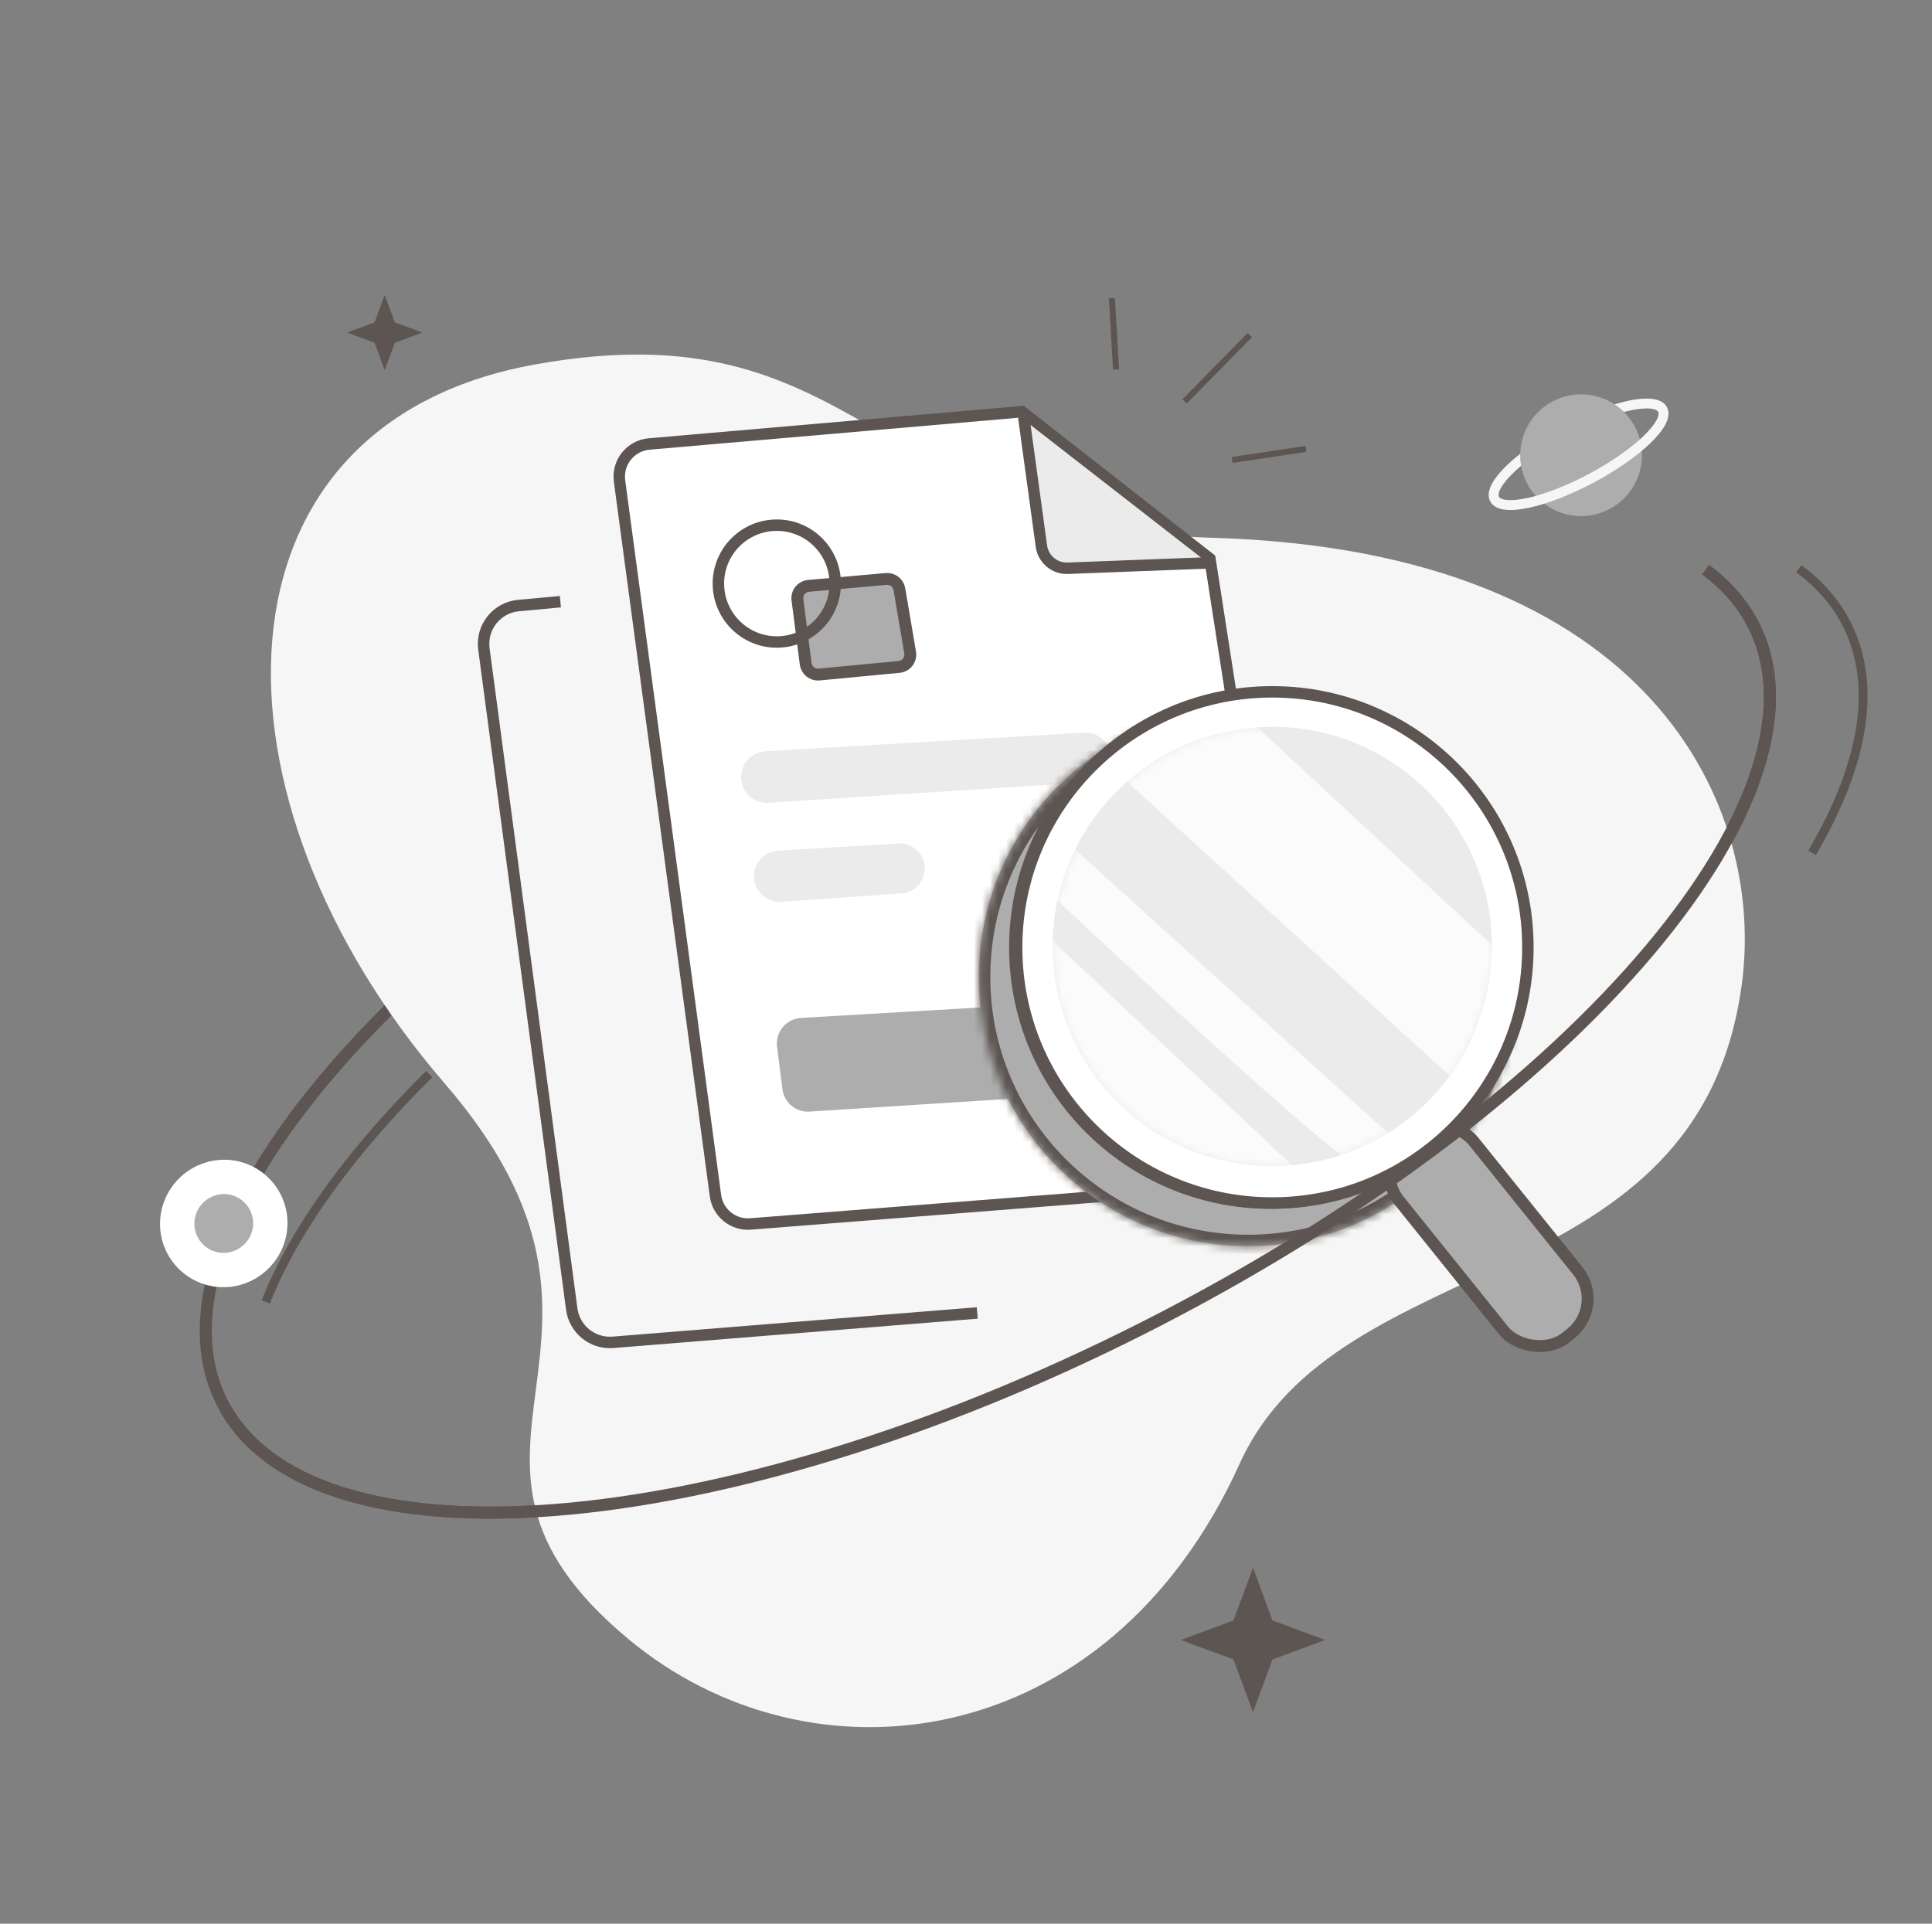 <svg width="241" height="240" viewBox="0 0 241 240" fill="none" xmlns="http://www.w3.org/2000/svg">
<rect x="0" y="0" width="241" height="240" fill="#808080" stroke="none"/>
<g clip-path="url(#clip0_2028_52492)">
<path d="M48.5 125.947C29.59 144.733 21.082 163.368 28.121 175.736C40.076 196.74 92.346 191.716 144.869 164.513C197.393 137.311 230.28 98.232 218.326 77.227C216.968 74.841 215.09 72.791 212.75 71.072" stroke="#5C5551" stroke-width="1.5"/>
<path d="M224.376 70.947C226.715 72.667 228.593 74.717 229.951 77.103C234.384 84.892 232.651 95.167 226.036 106.4" stroke="#5C5551" stroke-width="1.1"/>
<path d="M53.536 134C43.664 143.807 36.627 153.573 33.157 162.428" stroke="#5C5551" stroke-width="1.1"/>
<path d="M78.405 204.502C101.169 223.449 138.186 218.927 154.636 182.614C167.066 155.174 211.889 162.354 217.267 122.856C220.275 100.768 206.183 68.73 151.405 67.102C108.671 65.831 107.456 38.086 66.656 45.486C25.078 53.027 24.785 99.629 55.458 135.153C83.638 167.789 50.041 180.893 78.405 204.502Z" fill="#F6F6F6"/>
<path d="M121.904 163.804L76.464 167.467C73.918 167.672 71.657 165.847 71.32 163.316L60.363 80.96C60.003 78.257 61.965 75.797 64.68 75.547L69.903 75.066" stroke="#5C5551" stroke-width="1.428"/>
<path d="M77.28 60.006C76.97 57.695 78.654 55.593 80.977 55.391L127.485 51.36L150.927 69.703L162.301 142.886C162.667 145.237 160.955 147.401 158.584 147.588L93.62 152.699C91.457 152.87 89.538 151.32 89.249 149.169L77.28 60.006Z" fill="white" stroke="#5C5551" stroke-width="1.427"/>
<path d="M96.933 130.591C96.7 128.754 98.072 127.103 99.921 126.995L139.541 124.682C141.174 124.587 142.616 125.739 142.884 127.354L143.725 132.424C144.035 134.292 142.662 136.02 140.772 136.14L100.981 138.682C99.294 138.79 97.814 137.567 97.602 135.889L96.933 130.591Z" fill="#ADADAD"/>
<path d="M92.464 97.258C92.281 95.447 93.643 93.834 95.46 93.728L135.271 91.404C136.847 91.312 138.241 92.418 138.51 93.974C138.825 95.793 137.492 97.483 135.649 97.601L95.853 100.143C94.135 100.252 92.637 98.971 92.464 97.258Z" fill="#EBEBEB"/>
<path d="M94.063 109.644C93.88 107.834 95.241 106.232 97.057 106.124L112.058 105.234C113.641 105.14 115.042 106.25 115.312 107.813C115.627 109.63 114.303 111.321 112.464 111.452L97.474 112.518C95.748 112.641 94.237 111.366 94.063 109.644Z" fill="#EBEBEB"/>
<path d="M100.863 73.093C99.992 73.171 99.361 73.957 99.472 74.824L100.503 82.818C100.609 83.641 101.349 84.233 102.176 84.154L112.16 83.203C113.051 83.118 113.682 82.294 113.532 81.412L112.19 73.506C112.056 72.715 111.335 72.159 110.535 72.23L100.863 73.093Z" fill="#ADADAD" stroke="#5C5551" stroke-width="1.48"/>
<circle cx="96.9" cy="72.807" r="7.287" stroke="#5C5551" stroke-width="1.427"/>
<path d="M129.881 68.196L127.5 52.2L150.9 70.4L133.141 70.924C131.52 70.971 130.12 69.8 129.881 68.196Z" fill="#EBEBEB"/>
<mask id="path-13-inside-1_2028_52492" fill="white">
<path fill-rule="evenodd" clip-rule="evenodd" d="M189.264 123.431C186.77 138.165 173.947 149.386 158.504 149.386C141.272 149.386 127.304 135.417 127.304 118.186C127.304 105.68 134.661 94.892 145.284 89.916C131.826 94.3 122.1 106.95 122.1 121.871C122.1 140.427 137.143 155.471 155.7 155.471C173.734 155.471 188.449 141.264 189.264 123.431Z"/>
</mask>
<path fill-rule="evenodd" clip-rule="evenodd" d="M189.264 123.431C186.77 138.165 173.947 149.386 158.504 149.386C141.272 149.386 127.304 135.417 127.304 118.186C127.304 105.68 134.661 94.892 145.284 89.916C131.826 94.3 122.1 106.95 122.1 121.871C122.1 140.427 137.143 155.471 155.7 155.471C173.734 155.471 188.449 141.264 189.264 123.431Z" fill="#ADADAD"/>
<path d="M189.264 123.431L190.69 123.497L187.858 123.193L189.264 123.431ZM145.284 89.916L145.889 91.208L144.842 88.56L145.284 89.916ZM187.858 123.193C185.478 137.252 173.24 147.959 158.504 147.959V150.812C174.655 150.812 188.062 139.078 190.671 123.67L187.858 123.193ZM158.504 147.959C142.06 147.959 128.73 134.629 128.73 118.186H125.877C125.877 136.205 140.484 150.812 158.504 150.812V147.959ZM128.73 118.186C128.73 106.254 135.749 95.958 145.889 91.208L144.679 88.624C133.574 93.826 125.877 105.106 125.877 118.186H128.73ZM123.527 121.871C123.527 107.585 132.838 95.471 145.726 91.273L144.842 88.56C130.814 93.129 120.673 106.314 120.673 121.871H123.527ZM155.7 154.044C137.931 154.044 123.527 139.639 123.527 121.871H120.673C120.673 141.215 136.355 156.897 155.7 156.897V154.044ZM187.839 123.366C187.059 140.44 172.968 154.044 155.7 154.044V156.897C174.5 156.897 189.84 142.087 190.69 123.497L187.839 123.366Z" fill="#5C5551" mask="url(#path-13-inside-1_2028_52492)"/>
<rect x="171.06" y="145.475" width="11.88" height="31.88" rx="5.54" transform="rotate(-38.802 171.06 145.475)" fill="#ADADAD" stroke="#5C5551" stroke-width="1.48"/>
<circle cx="158.704" cy="118.2" r="31.887" fill="white" stroke="#5C5551" stroke-width="1.427"/>
<circle cx="158.7" cy="118.078" r="27.4" fill="#EBEBEB"/>
<mask id="mask0_2028_52492" style="mask-type:alpha" maskUnits="userSpaceOnUse" x="131" y="90" width="56" height="56">
<circle cx="158.7" cy="118.078" r="27.4" fill="#EBEBEB"/>
</mask>
<g mask="url(#mask0_2028_52492)">
<path d="M170.274 146.045C166.236 144.832 128.852 109.646 110.665 92.205L114.235 87.953L181.212 148.689L170.274 146.045Z" fill="white" fill-opacity="0.8"/>
<path d="M194.689 146.84L125.702 83.958L155.274 89.29L207.87 138.117L194.689 146.84Z" fill="white" fill-opacity="0.8"/>
<path d="M121.076 107.833L161.902 146.045L145.702 159.878L115.893 123.265L121.076 107.833Z" fill="white" fill-opacity="0.8"/>
</g>
<path d="M127.7 52.007L129.906 68.132C130.13 69.763 131.555 70.959 133.2 70.895L151.1 70.207" stroke="#5C5551" stroke-width="1.427"/>
<path d="M139.221 46.097L138.7 37.207" stroke="#5C5551" stroke-width="0.75"/>
<path d="M153.689 57.385L162.9 56.007" stroke="#5C5551" stroke-width="0.75"/>
<path d="M147.764 50.083L155.9 41.807" stroke="#5C5551" stroke-width="0.75"/>
<path d="M218.326 77.228C230.28 98.232 197.393 137.311 144.869 164.514C92.346 191.716 40.076 196.741 28.121 175.736" stroke="#5C5551" stroke-width="1.5"/>
<circle cx="3.665" cy="3.665" r="5.808" transform="matrix(0.999 -0.048 0.041 0.999 24.1 149.154)" fill="#ADADAD" stroke="white" stroke-width="4.285"/>
<path d="M156.3 195.6L158.731 202.169L165.3 204.6L158.731 207.031L156.3 213.6L153.869 207.031L147.3 204.6L153.869 202.169L156.3 195.6Z" fill="#5C5551"/>
<path d="M47.987 36.8L49.254 40.221L52.675 41.487L49.254 42.754L47.987 46.175L46.721 42.754L43.3 41.487L46.721 40.221L47.987 36.8Z" fill="#5C5551"/>
<circle cx="197.226" cy="56.793" r="7.593" fill="#ADADAD"/>
<path d="M202.569 51.397C203.666 51.111 204.612 50.963 205.355 50.956C205.835 50.952 206.197 51.006 206.451 51.096C206.699 51.185 206.803 51.293 206.849 51.379C206.922 51.516 206.954 51.82 206.645 52.403C206.348 52.962 205.803 53.641 205.022 54.395C203.466 55.897 201.075 57.596 198.218 59.12C195.36 60.644 192.617 61.682 190.502 62.138C189.441 62.366 188.573 62.44 187.944 62.375C187.288 62.307 187.053 62.11 186.98 61.974C186.933 61.885 186.9 61.73 186.975 61.454C187.052 61.175 187.229 60.822 187.528 60.402C188.012 59.723 188.765 58.942 189.747 58.113C189.672 57.684 189.633 57.243 189.633 56.793C189.633 56.734 189.634 56.676 189.635 56.618C188.285 57.679 187.206 58.734 186.526 59.688C186.18 60.173 185.917 60.659 185.789 61.128C185.659 61.601 185.654 62.103 185.894 62.553C186.261 63.242 187.031 63.518 187.817 63.599C188.629 63.683 189.639 63.583 190.762 63.341C193.016 62.855 195.868 61.768 198.797 60.206C201.726 58.645 204.217 56.882 205.877 55.281C206.703 54.483 207.35 53.701 207.732 52.98C208.102 52.282 208.302 51.489 207.935 50.8C207.704 50.367 207.308 50.096 206.865 49.938C206.426 49.781 205.906 49.72 205.343 49.725C204.261 49.736 202.904 49.993 201.4 50.449C201.821 50.726 202.212 51.044 202.569 51.397Z" fill="#F6F6F6"/>
</g>
<defs>
<clipPath id="clip0_2028_52492">
<rect width="240" height="240" fill="white" transform="translate(0.5)"/>
</clipPath>
</defs>
</svg>
